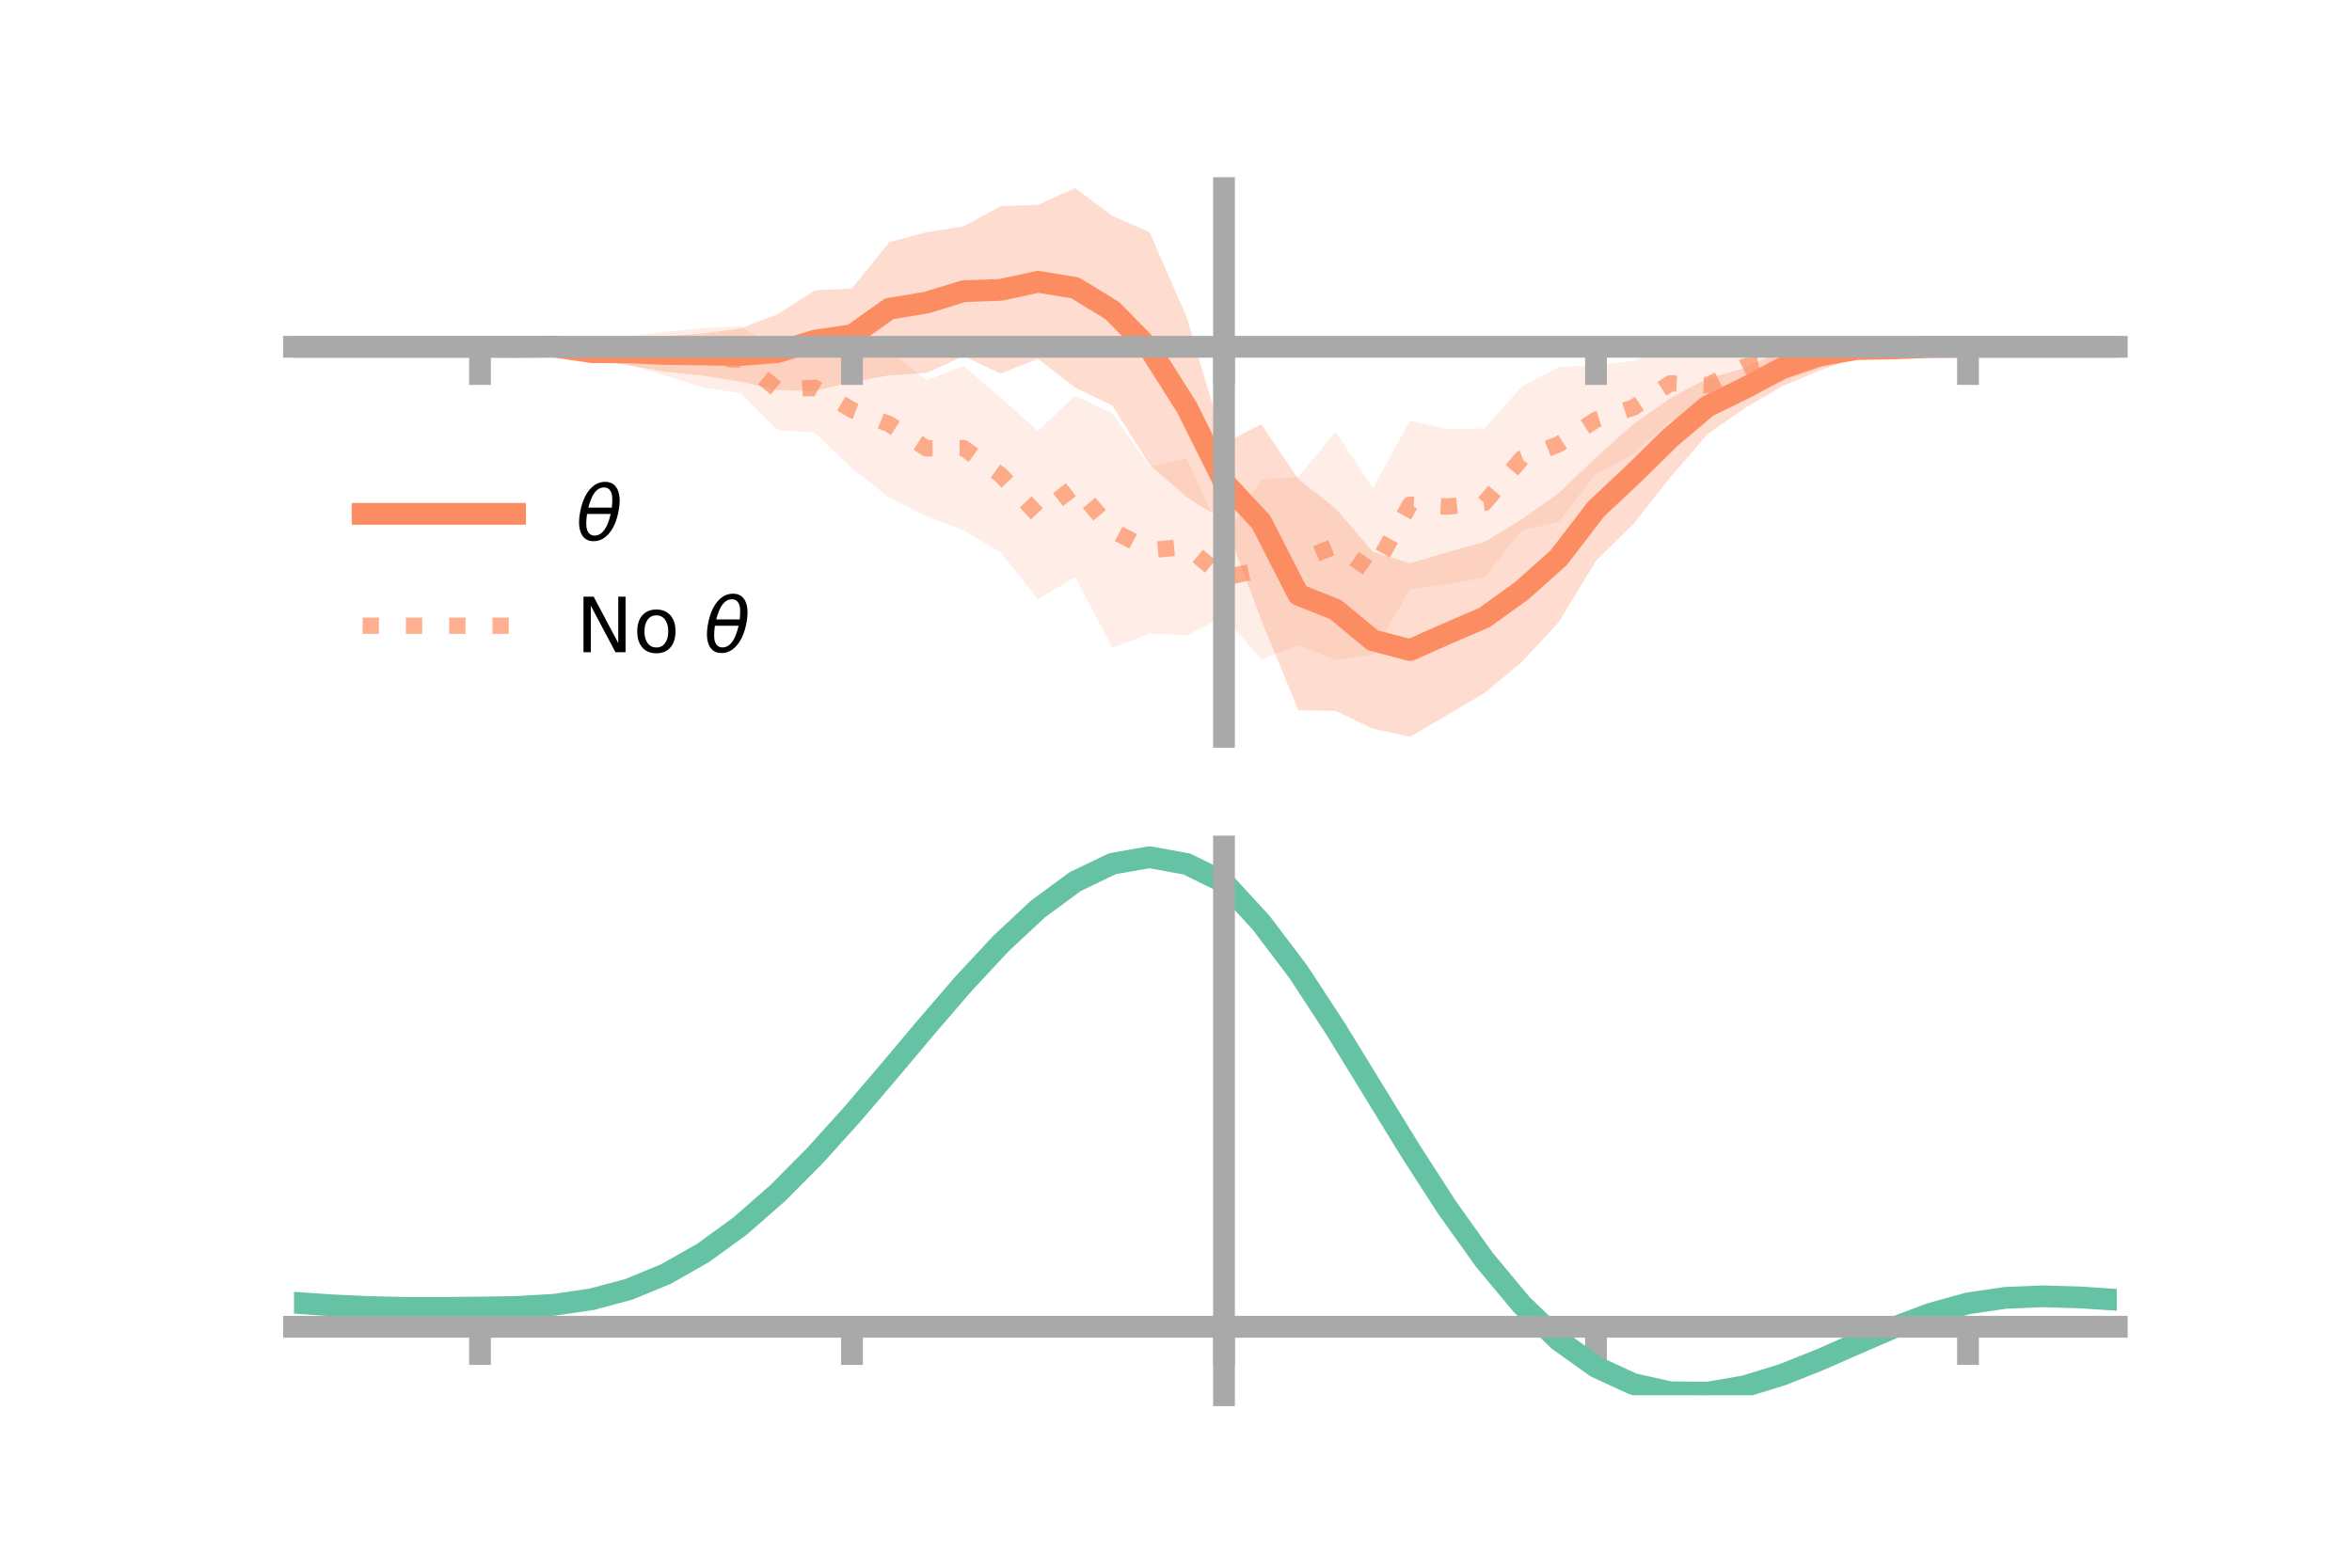 <?xml version="1.0" encoding="utf-8" standalone="no"?>
<!DOCTYPE svg PUBLIC "-//W3C//DTD SVG 1.1//EN"
  "http://www.w3.org/Graphics/SVG/1.1/DTD/svg11.dtd">
<!-- Created with matplotlib (https://matplotlib.org/) -->
<svg height="144pt" version="1.1" viewBox="0 0 216 144" width="216pt" xmlns="http://www.w3.org/2000/svg" xmlns:xlink="http://www.w3.org/1999/xlink">
 <defs>
  <style type="text/css">*{stroke-linecap:butt;stroke-linejoin:round;}</style>
 </defs>
 <g id="figure_1">
  <g id="patch_1">
   <path d="M 0 144 
L 216 144 
L 216 0 
L 0 0 
z
" style="fill:none;"/>
  </g>
  <g id="axes_1">
   <g id="patch_2">
    <path d="M 27 67.68 
L 194.4 67.68 
L 194.4 17.28 
L 27 17.28 
z
" style="fill:none;"/>
   </g>
   <g id="PolyCollection_1">
    <path clip-path="url(#p11c0e4d735)" d="M 27 31.854 
L 27 31.854 
L 30.416 31.854 
L 33.833 31.854 
L 37.249 31.854 
L 40.665 31.854 
L 44.082 31.854 
L 47.498 31.789 
L 50.914 31.486 
L 54.331 31.65 
L 57.747 31.174 
L 61.163 30.875 
L 64.58 30.621 
L 67.996 30.167 
L 71.412 28.859 
L 74.829 26.667 
L 78.245 26.499 
L 81.661 22.248 
L 85.078 21.329 
L 88.494 20.787 
L 91.91 18.931 
L 95.327 18.81 
L 98.743 17.28 
L 102.159 19.824 
L 105.576 21.333 
L 108.992 29.154 
L 112.408 40.745 
L 115.824 38.956 
L 119.241 44.013 
L 122.657 46.699 
L 126.073 50.693 
L 129.49 51.744 
L 132.906 50.719 
L 136.322 49.781 
L 139.739 47.714 
L 143.155 45.287 
L 146.571 42.02 
L 149.988 38.965 
L 153.404 36.559 
L 156.82 34.758 
L 160.237 33.82 
L 163.653 32.149 
L 167.069 31.277 
L 170.486 31.334 
L 173.902 31.643 
L 177.318 31.782 
L 180.735 31.854 
L 184.151 31.854 
L 187.567 31.854 
L 190.984 31.854 
L 194.4 31.854 
L 194.4 31.854 
L 194.4 31.854 
L 190.984 31.854 
L 187.567 31.854 
L 184.151 31.854 
L 180.735 31.854 
L 177.318 31.958 
L 173.902 32.367 
L 170.486 32.8 
L 167.069 34.054 
L 163.653 35.502 
L 160.237 37.478 
L 156.82 39.875 
L 153.404 43.842 
L 149.988 48.15 
L 146.571 51.512 
L 143.155 57.144 
L 139.739 60.834 
L 136.322 63.67 
L 132.906 65.678 
L 129.49 67.68 
L 126.073 66.935 
L 122.657 65.293 
L 119.241 65.244 
L 115.824 56.944 
L 112.408 47.804 
L 108.992 45.678 
L 105.576 42.709 
L 102.159 37.251 
L 98.743 35.608 
L 95.327 32.952 
L 91.91 34.319 
L 88.494 32.71 
L 85.078 34.261 
L 81.661 34.479 
L 78.245 35.079 
L 74.829 35.916 
L 71.412 35.832 
L 67.996 35.059 
L 64.58 34.506 
L 61.163 34.159 
L 57.747 33.557 
L 54.331 33.045 
L 50.914 32.184 
L 47.498 31.94 
L 44.082 31.854 
L 40.665 31.854 
L 37.249 31.854 
L 33.833 31.854 
L 30.416 31.854 
L 27 31.854 
z
" style="fill:#fc8d62;fill-opacity:0.3;"/>
   </g>
   <g id="PolyCollection_2">
    <path clip-path="url(#p11c0e4d735)" d="M 27 31.854 
L 27 31.854 
L 30.416 31.854 
L 33.833 31.854 
L 37.249 31.854 
L 40.665 31.854 
L 44.082 31.854 
L 47.498 31.7 
L 50.914 31.302 
L 54.331 30.975 
L 57.747 30.879 
L 61.163 30.476 
L 64.58 30.13 
L 67.996 29.966 
L 71.412 32.062 
L 74.829 31.502 
L 78.245 32.288 
L 81.661 32.205 
L 85.078 34.939 
L 88.494 33.606 
L 91.91 36.526 
L 95.327 39.586 
L 98.743 36.338 
L 102.159 37.972 
L 105.576 42.877 
L 108.992 42.089 
L 112.408 49.556 
L 115.824 44.022 
L 119.241 43.808 
L 122.657 39.649 
L 126.073 44.835 
L 129.49 38.652 
L 132.906 39.402 
L 136.322 39.36 
L 139.739 35.518 
L 143.155 33.71 
L 146.571 33.553 
L 149.988 33.148 
L 153.404 31.765 
L 156.82 32.336 
L 160.237 30.81 
L 163.653 31.001 
L 167.069 31.159 
L 170.486 31.105 
L 173.902 31.451 
L 177.318 31.673 
L 180.735 31.854 
L 184.151 31.854 
L 187.567 31.854 
L 190.984 31.854 
L 194.4 31.854 
L 194.4 31.854 
L 194.4 31.854 
L 190.984 31.854 
L 187.567 31.854 
L 184.151 31.854 
L 180.735 31.854 
L 177.318 32.058 
L 173.902 32.473 
L 170.486 33.007 
L 167.069 33.814 
L 163.653 35.02 
L 160.237 36.53 
L 156.82 38.438 
L 153.404 38.661 
L 149.988 41.74 
L 146.571 43.552 
L 143.155 47.9 
L 139.739 48.734 
L 136.322 53.051 
L 132.906 53.663 
L 129.49 54.066 
L 126.073 60.137 
L 122.657 60.637 
L 119.241 59.277 
L 115.824 60.587 
L 112.408 56.61 
L 108.992 58.355 
L 105.576 58.195 
L 102.159 59.482 
L 98.743 53.016 
L 95.327 55.04 
L 91.91 50.748 
L 88.494 48.712 
L 85.078 47.422 
L 81.661 45.709 
L 78.245 43.027 
L 74.829 39.742 
L 71.412 39.501 
L 67.996 36.118 
L 64.58 35.587 
L 61.163 34.513 
L 57.747 33.512 
L 54.331 33.009 
L 50.914 32.356 
L 47.498 32.026 
L 44.082 31.854 
L 40.665 31.854 
L 37.249 31.854 
L 33.833 31.854 
L 30.416 31.854 
L 27 31.854 
z
" style="fill:#fc8d62;fill-opacity:0.15;"/>
   </g>
   <g id="matplotlib.axis_1">
    <g id="xtick_1">
     <g id="line2d_1">
      <defs>
       <path d="M 0 0 
L 0 3.5 
" id="md2834b586a" style="stroke:#a9a9a9;stroke-width:2;"/>
      </defs>
      <g>
       <use style="fill:#a9a9a9;stroke:#a9a9a9;stroke-width:2;" x="44.082" xlink:href="#md2834b586a" y="31.854"/>
      </g>
     </g>
    </g>
    <g id="xtick_2">
     <g id="line2d_2">
      <g>
       <use style="fill:#a9a9a9;stroke:#a9a9a9;stroke-width:2;" x="78.245" xlink:href="#md2834b586a" y="31.854"/>
      </g>
     </g>
    </g>
    <g id="xtick_3">
     <g id="line2d_3">
      <g>
       <use style="fill:#a9a9a9;stroke:#a9a9a9;stroke-width:2;" x="112.408" xlink:href="#md2834b586a" y="31.854"/>
      </g>
     </g>
    </g>
    <g id="xtick_4">
     <g id="line2d_4">
      <g>
       <use style="fill:#a9a9a9;stroke:#a9a9a9;stroke-width:2;" x="146.571" xlink:href="#md2834b586a" y="31.854"/>
      </g>
     </g>
    </g>
    <g id="xtick_5">
     <g id="line2d_5">
      <g>
       <use style="fill:#a9a9a9;stroke:#a9a9a9;stroke-width:2;" x="180.735" xlink:href="#md2834b586a" y="31.854"/>
      </g>
     </g>
    </g>
   </g>
   <g id="matplotlib.axis_2"/>
   <g id="line2d_6">
    <path clip-path="url(#p11c0e4d735)" d="M 27 31.854 
L 30.416 31.854 
L 33.833 31.854 
L 37.249 31.854 
L 40.665 31.854 
L 44.082 31.854 
L 47.498 31.864 
L 50.914 31.835 
L 54.331 32.347 
L 57.747 32.366 
L 61.163 32.517 
L 64.58 32.563 
L 67.996 32.613 
L 71.412 32.345 
L 74.829 31.291 
L 78.245 30.789 
L 81.661 28.364 
L 85.078 27.795 
L 88.494 26.748 
L 91.91 26.625 
L 95.327 25.881 
L 98.743 26.444 
L 102.159 28.538 
L 105.576 32.021 
L 108.992 37.416 
L 112.408 44.274 
L 115.824 47.95 
L 119.241 54.628 
L 122.657 55.996 
L 126.073 58.814 
L 129.49 59.712 
L 132.906 58.198 
L 136.322 56.725 
L 139.739 54.274 
L 143.155 51.216 
L 146.571 46.766 
L 149.988 43.558 
L 153.404 40.2 
L 156.82 37.316 
L 160.237 35.649 
L 163.653 33.825 
L 167.069 32.666 
L 170.486 32.067 
L 173.902 32.005 
L 177.318 31.87 
L 180.735 31.854 
L 184.151 31.854 
L 187.567 31.854 
L 190.984 31.854 
L 194.4 31.854 
" style="fill:none;stroke:#fc8d62;stroke-linecap:square;stroke-width:2;"/>
   </g>
   <g id="line2d_7">
    <path clip-path="url(#p11c0e4d735)" d="M 27 31.854 
L 30.416 31.854 
L 33.833 31.854 
L 37.249 31.854 
L 40.665 31.854 
L 44.082 31.854 
L 47.498 31.863 
L 50.914 31.829 
L 54.331 31.992 
L 57.747 32.196 
L 61.163 32.495 
L 64.58 32.858 
L 67.996 33.042 
L 71.412 35.782 
L 74.829 35.622 
L 78.245 37.658 
L 81.661 38.957 
L 85.078 41.181 
L 88.494 41.159 
L 91.91 43.637 
L 95.327 47.313 
L 98.743 44.677 
L 102.159 48.727 
L 105.576 50.536 
L 108.992 50.222 
L 112.408 53.083 
L 115.824 52.305 
L 119.241 51.542 
L 122.657 50.143 
L 126.073 52.486 
L 129.49 46.359 
L 132.906 46.532 
L 136.322 46.205 
L 139.739 42.126 
L 143.155 40.805 
L 146.571 38.552 
L 149.988 37.444 
L 153.404 35.213 
L 156.82 35.387 
L 160.237 33.67 
L 163.653 33.01 
L 167.069 32.486 
L 170.486 32.056 
L 173.902 31.962 
L 177.318 31.865 
L 180.735 31.854 
L 184.151 31.854 
L 187.567 31.854 
L 190.984 31.854 
L 194.4 31.854 
" style="fill:none;stroke:#fc8d62;stroke-dasharray:1.5,2.475;stroke-dashoffset:0;stroke-opacity:0.7;stroke-width:1.5;"/>
   </g>
   <g id="patch_3">
    <path d="M 112.408 67.68 
L 112.408 17.28 
" style="fill:none;stroke:#a9a9a9;stroke-linecap:square;stroke-linejoin:miter;stroke-width:2;"/>
   </g>
   <g id="patch_4">
    <path d="M 194.4 67.68 
L 194.4 17.28 
" style="fill:none;"/>
   </g>
   <g id="patch_5">
    <path d="M 27 31.854 
L 194.4 31.854 
" style="fill:none;stroke:#a9a9a9;stroke-linecap:square;stroke-linejoin:miter;stroke-width:2;"/>
   </g>
   <g id="patch_6">
    <path d="M 27 17.28 
L 194.4 17.28 
" style="fill:none;"/>
   </g>
   <g id="legend_1">
    <g id="line2d_8">
     <path d="M 33.3 47.2 
L 47.3 47.2 
" style="fill:none;stroke:#fc8d62;stroke-linecap:square;stroke-width:2;"/>
    </g>
    <g id="line2d_9"/>
    <g id="text_1">
     <!-- $\theta$ -->
     <g transform="translate(52.9 49.65)scale(0.07 -0.07)">
      <defs>
       <path d="M 45.516 34.672 
L 14.453 34.672 
Q 12.359 20.062 14.5 13.875 
Q 17.188 6.25 24.469 6.25 
Q 31.781 6.25 37.359 13.922 
Q 42.234 20.656 45.516 34.672 
z
M 47.016 42.969 
Q 48.344 56.844 46.625 61.719 
Q 43.953 69.438 36.766 69.438 
Q 29.297 69.438 23.828 61.812 
Q 19.531 55.672 16.156 42.969 
z
M 38.188 76.766 
Q 49.906 76.766 54.594 66.406 
Q 59.281 56.109 55.719 37.844 
Q 52.203 19.625 43.453 9.281 
Q 34.766 -1.125 23.047 -1.125 
Q 11.281 -1.125 6.641 9.281 
Q 2 19.625 5.516 37.844 
Q 9.078 56.109 17.719 66.406 
Q 26.422 76.766 38.188 76.766 
z
" id="DejaVuSans-Oblique-952"/>
      </defs>
      <use transform="translate(0 0.234)" xlink:href="#DejaVuSans-Oblique-952"/>
     </g>
    </g>
    <g id="line2d_10">
     <path d="M 33.3 57.474 
L 47.3 57.474 
" style="fill:none;stroke:#fc8d62;stroke-dasharray:1.5,2.475;stroke-dashoffset:0;stroke-opacity:0.7;stroke-width:1.5;"/>
    </g>
    <g id="line2d_11"/>
    <g id="text_2">
     <!-- No $\theta$ -->
     <g transform="translate(52.9 59.924)scale(0.07 -0.07)">
      <defs>
       <path d="M 9.812 72.906 
L 23.094 72.906 
L 55.422 11.922 
L 55.422 72.906 
L 64.984 72.906 
L 64.984 0 
L 51.703 0 
L 19.391 60.984 
L 19.391 0 
L 9.812 0 
z
" id="DejaVuSans-78"/>
       <path d="M 30.609 48.391 
Q 23.391 48.391 19.188 42.75 
Q 14.984 37.109 14.984 27.297 
Q 14.984 17.484 19.156 11.844 
Q 23.344 6.203 30.609 6.203 
Q 37.797 6.203 41.984 11.859 
Q 46.188 17.531 46.188 27.297 
Q 46.188 37.016 41.984 42.703 
Q 37.797 48.391 30.609 48.391 
z
M 30.609 56 
Q 42.328 56 49.016 48.375 
Q 55.719 40.766 55.719 27.297 
Q 55.719 13.875 49.016 6.219 
Q 42.328 -1.422 30.609 -1.422 
Q 18.844 -1.422 12.172 6.219 
Q 5.516 13.875 5.516 27.297 
Q 5.516 40.766 12.172 48.375 
Q 18.844 56 30.609 56 
z
" id="DejaVuSans-111"/>
       <path id="DejaVuSans-32"/>
      </defs>
      <use transform="translate(0 0.234)" xlink:href="#DejaVuSans-78"/>
      <use transform="translate(74.805 0.234)" xlink:href="#DejaVuSans-111"/>
      <use transform="translate(135.986 0.234)" xlink:href="#DejaVuSans-32"/>
      <use transform="translate(167.773 0.234)" xlink:href="#DejaVuSans-Oblique-952"/>
     </g>
    </g>
   </g>
  </g>
  <g id="axes_2">
   <g id="patch_7">
    <path d="M 27 128.16 
L 194.4 128.16 
L 194.4 77.76 
L 27 77.76 
z
" style="fill:none;"/>
   </g>
   <g id="PolyCollection_3">
    <path clip-path="url(#p92a5109f81)" d="M 27 119.709 
L 27 119.613 
L 30.416 119.857 
L 33.833 120.024 
L 37.249 120.098 
L 40.665 120.092 
L 44.082 120.05 
L 47.498 119.992 
L 50.914 119.782 
L 54.331 119.272 
L 57.747 118.343 
L 61.163 116.909 
L 64.58 114.925 
L 67.996 112.383 
L 71.412 109.318 
L 74.829 105.797 
L 78.245 101.923 
L 81.661 97.828 
L 85.078 93.667 
L 88.494 89.615 
L 91.91 85.863 
L 95.327 82.606 
L 98.743 80.042 
L 102.159 78.365 
L 105.576 77.76 
L 108.992 78.396 
L 112.408 80.112 
L 115.824 83.892 
L 119.241 88.48 
L 122.657 93.793 
L 126.073 99.458 
L 129.49 105.133 
L 132.906 110.528 
L 136.322 115.401 
L 139.739 119.568 
L 143.155 122.905 
L 146.571 125.351 
L 149.988 126.916 
L 153.404 127.659 
L 156.82 127.679 
L 160.237 127.099 
L 163.653 126.064 
L 167.069 124.732 
L 170.486 123.264 
L 173.902 121.824 
L 177.318 120.566 
L 180.735 119.638 
L 184.151 119.142 
L 187.567 119.003 
L 190.984 119.104 
L 194.4 119.339 
L 194.4 119.455 
L 194.4 119.455 
L 190.984 119.238 
L 187.567 119.147 
L 184.151 119.295 
L 180.735 119.805 
L 177.318 120.766 
L 173.902 122.08 
L 170.486 123.589 
L 167.069 125.122 
L 163.653 126.507 
L 160.237 127.573 
L 156.82 128.16 
L 153.404 128.124 
L 149.988 127.35 
L 146.571 125.763 
L 143.155 123.334 
L 139.739 120.078 
L 136.322 116.049 
L 132.906 111.354 
L 129.49 106.157 
L 126.073 100.683 
L 122.657 95.215 
L 119.241 90.079 
L 115.824 85.641 
L 112.408 81.975 
L 108.992 80.33 
L 105.576 79.719 
L 102.159 80.305 
L 98.743 81.919 
L 95.327 84.381 
L 91.91 87.503 
L 88.494 91.094 
L 85.078 94.965 
L 81.661 98.937 
L 78.245 102.841 
L 74.829 106.532 
L 71.412 109.887 
L 67.996 112.81 
L 64.58 115.238 
L 61.163 117.141 
L 57.747 118.524 
L 54.331 119.424 
L 50.914 119.917 
L 47.498 120.113 
L 44.082 120.156 
L 40.665 120.18 
L 37.249 120.17 
L 33.833 120.091 
L 30.416 119.934 
L 27 119.709 
z
" style="fill:#66c2a5;fill-opacity:0.3;"/>
   </g>
   <g id="matplotlib.axis_3">
    <g id="xtick_6">
     <g id="line2d_12">
      <g>
       <use style="fill:#a9a9a9;stroke:#a9a9a9;stroke-width:2;" x="44.082" xlink:href="#md2834b586a" y="121.87"/>
      </g>
     </g>
    </g>
    <g id="xtick_7">
     <g id="line2d_13">
      <g>
       <use style="fill:#a9a9a9;stroke:#a9a9a9;stroke-width:2;" x="78.245" xlink:href="#md2834b586a" y="121.87"/>
      </g>
     </g>
    </g>
    <g id="xtick_8">
     <g id="line2d_14">
      <g>
       <use style="fill:#a9a9a9;stroke:#a9a9a9;stroke-width:2;" x="112.408" xlink:href="#md2834b586a" y="121.87"/>
      </g>
     </g>
    </g>
    <g id="xtick_9">
     <g id="line2d_15">
      <g>
       <use style="fill:#a9a9a9;stroke:#a9a9a9;stroke-width:2;" x="146.571" xlink:href="#md2834b586a" y="121.87"/>
      </g>
     </g>
    </g>
    <g id="xtick_10">
     <g id="line2d_16">
      <g>
       <use style="fill:#a9a9a9;stroke:#a9a9a9;stroke-width:2;" x="180.735" xlink:href="#md2834b586a" y="121.87"/>
      </g>
     </g>
    </g>
   </g>
   <g id="matplotlib.axis_4"/>
   <g id="line2d_17">
    <path clip-path="url(#p92a5109f81)" d="M 27 119.661 
L 30.416 119.896 
L 33.833 120.058 
L 37.249 120.134 
L 40.665 120.136 
L 44.082 120.103 
L 47.498 120.052 
L 50.914 119.849 
L 54.331 119.348 
L 57.747 118.433 
L 61.163 117.025 
L 64.58 115.081 
L 67.996 112.597 
L 71.412 109.602 
L 74.829 106.165 
L 78.245 102.382 
L 81.661 98.382 
L 85.078 94.316 
L 88.494 90.355 
L 91.91 86.683 
L 95.327 83.493 
L 98.743 80.98 
L 102.159 79.335 
L 105.576 78.74 
L 108.992 79.363 
L 112.408 81.043 
L 115.824 84.766 
L 119.241 89.28 
L 122.657 94.504 
L 126.073 100.071 
L 129.49 105.645 
L 132.906 110.941 
L 136.322 115.725 
L 139.739 119.823 
L 143.155 123.12 
L 146.571 125.557 
L 149.988 127.133 
L 153.404 127.892 
L 156.82 127.92 
L 160.237 127.336 
L 163.653 126.286 
L 167.069 124.927 
L 170.486 123.427 
L 173.902 121.952 
L 177.318 120.666 
L 180.735 119.721 
L 184.151 119.218 
L 187.567 119.075 
L 190.984 119.171 
L 194.4 119.397 
" style="fill:none;stroke:#66c2a5;stroke-linecap:square;stroke-width:2;"/>
   </g>
   <g id="patch_8">
    <path d="M 112.408 128.16 
L 112.408 77.76 
" style="fill:none;stroke:#a9a9a9;stroke-linecap:square;stroke-linejoin:miter;stroke-width:2;"/>
   </g>
   <g id="patch_9">
    <path d="M 194.4 128.16 
L 194.4 77.76 
" style="fill:none;"/>
   </g>
   <g id="patch_10">
    <path d="M 27 121.87 
L 194.4 121.87 
" style="fill:none;stroke:#a9a9a9;stroke-linecap:square;stroke-linejoin:miter;stroke-width:2;"/>
   </g>
   <g id="patch_11">
    <path d="M 27 77.76 
L 194.4 77.76 
" style="fill:none;"/>
   </g>
  </g>
 </g>
 <defs>
  <clipPath id="p11c0e4d735">
   <rect height="50.4" width="167.4" x="27" y="17.28"/>
  </clipPath>
  <clipPath id="p92a5109f81">
   <rect height="50.4" width="167.4" x="27" y="77.76"/>
  </clipPath>
 </defs>
</svg>
